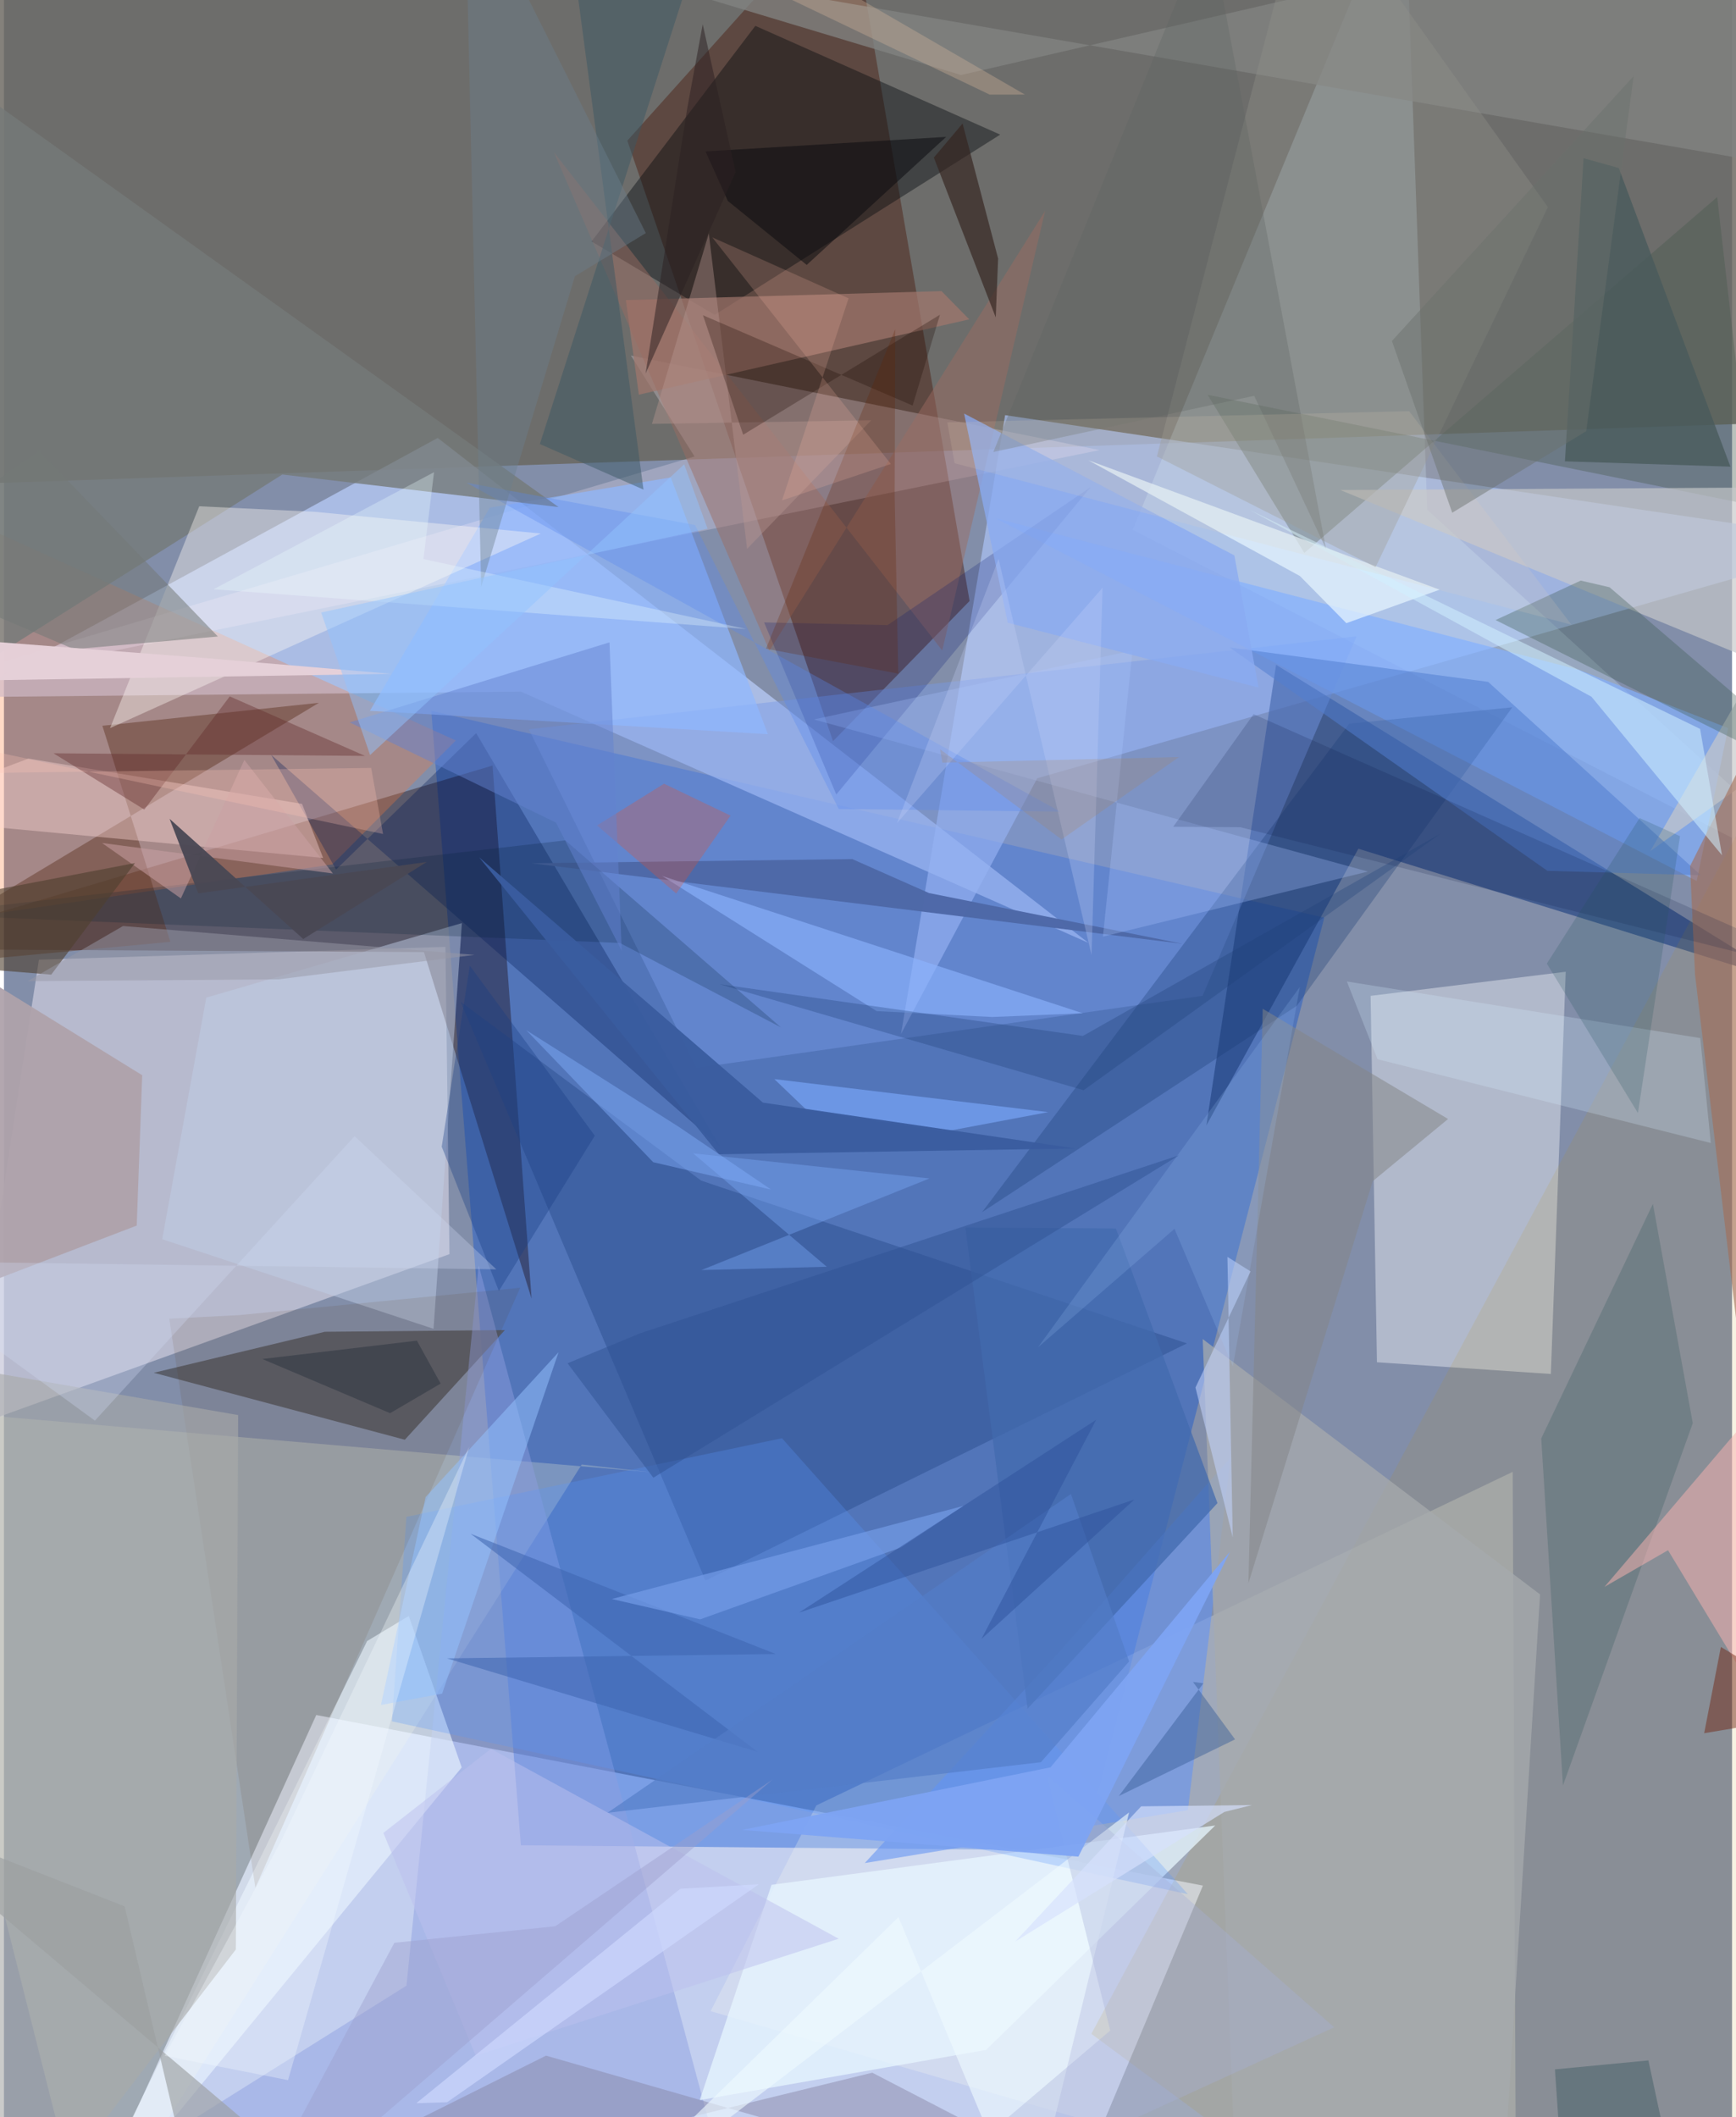 <svg xmlns="http://www.w3.org/2000/svg" width="228" height="278" viewBox="0 0 836 1024"><path fill="#828ea9" d="M0 0h836v1024H0z"/><path fill="#cedafb" fill-opacity=".847" d="M580.02 911.998l-428.93-82.513-97.095 213.194L507.037 1086z"/><path fill="#69665e" fill-opacity=".82" d="M-62-2.19l33.148 236.657L898 203.08V-62z"/><path fill="#004bd4" fill-opacity=".373" d="M250.072 892.502l271.791 2.478L638.73 443.846l-432.01-100.06z"/><path fill="#bdd0ff" fill-opacity=".69" d="M250.013 334.502l274.663 121.549-314.842-244.233-230.157 125.369z"/><path fill="#c9c9da" fill-opacity=".741" d="M16.922 464.163l-35.104 226.785 233.709-84.367-1.947-148.617z"/><path fill="#afc9fe" fill-opacity=".639" d="M433.958 500.121L499.86 376.42 898 262.255l-413.67-61.462z"/><path fill="#4e2519" fill-opacity=".506" d="M408.26-50.887l58.884 341.55-66.065 67.841-99.505-290.466z"/><path fill="#160101" fill-opacity=".365" d="M236.379 370.262L-62 458.997l265.185 1.48 52.067 167.646z"/><path fill="ivory" fill-opacity=".239" d="M729.88 711.887l-336.87 161.33-51.151 99.499L731.56 1086z"/><path fill="#244583" fill-opacity=".678" d="M581.693 544.328l33.727-222.79 248.624 153.835-208.817-64.88z"/><path fill="#ffffd4" fill-opacity=".235" d="M279.527 708.325l33.912 3.794L-62 680.003 40.582 1086z"/><path fill="#ebedf5" fill-opacity=".451" d="M748.335 664.546l7.205-194.542-94.392 11.66 3.065 177.212z"/><path fill="#d7f0ff" fill-opacity=".259" d="M677.497-62L546.044 256.25 898 437.107 688.536 246.57z"/><path fill="#ff7a35" fill-opacity=".278" d="M-62 231.068l280.609 127.077-59.73 59.946-178.492 25.98z"/><path fill="#51545d" fill-opacity=".824" d="M72.479 663.958l82.776-19.826 87.097-.812-48.418 53.034z"/><path fill="#050b0f" fill-opacity=".424" d="M343.804 152.327l-59.52-35.548 79.214-104.272 118.46 52.603z"/><path fill="#7798e6" fill-opacity=".447" d="M253.914 352.713l400.464-44.947-74.533 173.869-244.892 34.892z"/><path fill="#1e4381" fill-opacity=".369" d="M220.906 484.505l116.397 86.523 234.97 78.732-232.878 114.696z"/><path fill="#fff0ff" fill-opacity=".239" d="M-62 338.212l592.026-120.511-226.73-45.737 30.796 48.824z"/><path fill="#c0910b" fill-opacity=".118" d="M526.05 983.69L664.289 1086 898 1069.924l-2.69-772.197z"/><path fill="#8d9ee0" fill-opacity=".475" d="M229.67 612.096L357.087 1086l-295.539-42.146 133.177-83.448z"/><path fill="#83b0ff" fill-opacity=".686" d="M479.597 250.612l282.564 73.442 71.926 28.096-15.184 73.962z"/><path fill="#ecf6ff" fill-opacity=".6" d="M221.452 854.828l-25.621-73.238-20.144 12.125L31.637 1086z"/><path fill="#48594c" fill-opacity=".373" d="M828.82 95.293l-199.753 172.14-46.777-76.48 263.467 53.384z"/><path fill="#8fb8ff" fill-opacity=".698" d="M177.041 343.8l58.008-98.251 87.52-14.624 47.002 124.18z"/><path fill="#e8f7ff" fill-opacity=".741" d="M336.599 1015.762l138.552-24.306 110.826-108.527-214.648 28.694z"/><path fill="#757a79" fill-opacity=".804" d="M-62 8.615v345.29l196.654-124.396L268.3 245.256z"/><path fill="#6394f3" fill-opacity=".584" d="M593.457 704.95l-83.352 94.476-93.67 101.675 156.316-25.58z"/><path fill="#603726" fill-opacity=".478" d="M47.61 351.032l104.769-11.115L-62 468.827l142.515-13.293z"/><path fill="#fffbf5" fill-opacity=".388" d="M150.228 247.536l-55.75-2.67-43.16 107.304 208.392-94.123z"/><path fill="#021b55" fill-opacity=".318" d="M346.423 554.59L228.444 354.588l-67.775 65.98-31.371-55.443z"/><path fill="#a0766d" fill-opacity=".71" d="M300.873 145.14l6.26 45.75 159.839-36.427-13.403-13.661z"/><path fill="#fcd7d5" fill-opacity=".4" d="M154.406 414.961l-10.196-26.155-132.342-21.917L-62 394.681z"/><path fill="#4e68a7" fill-opacity=".98" d="M410.375 415.504l37.145 16.44 122.587 24.528-314.902-38.941z"/><path fill="#1c3e77" fill-opacity=".318" d="M473.187 586.283l177.634-236.26 78.87-7.922-104.278 144.396z"/><path fill="#828382" fill-opacity=".765" d="M876.72-59.077L898 86.59 264.958-23.281l198.048 59.57z"/><path fill="#5995fb" fill-opacity=".275" d="M572.74 916.169L376.383 695.627 194.685 733.63l-6.994 98.93z"/><path fill="#c6c8ca" fill-opacity=".675" d="M896.739 339.938L796.44 411.664 898 235.503l-251.476 1.517z"/><path fill="#3e5a52" fill-opacity=".345" d="M721.598 299.899L898 388.003 776.768 284.054l-13.966-3.248z"/><path fill="#aea2aa" fill-opacity=".945" d="M-59.376 640.084l123.614-47.316 2.646-72.721-126.91-78.406z"/><path fill="#144443" fill-opacity=".196" d="M797.716 582.266l19.29 106.075-62.809 175.251-10.508-167.866z"/><path fill="#fab3b2" fill-opacity=".498" d="M898 622.19l-35.297 223.02-57.67-95.423-30.737 17.72z"/><path fill="#a6aaac" fill-opacity=".765" d="M579.921 647.652l16.494 421.663 130.522-37.432 16.185-260.736z"/><path fill="#e5f5fe" fill-opacity=".718" d="M649.419 301.397l45.13-16.196L524.552 222.6l102.391 56z"/><path fill="#c0cee6" fill-opacity=".486" d="M207.822 642.696L76.557 599.368l21.322-116.85 123.673-36.058z"/><path fill="#8cb3fe" fill-opacity=".631" d="M318.331 423.635l203.57 66.435-43.848 1.82-55.86-2.85z"/><path fill="#9c6b60" fill-opacity=".467" d="M503.67 102.032l-49.753 212.58L266.06 73.646l104.23 241.058z"/><path fill="#527ed1" fill-opacity=".533" d="M718.003 329.795L592.97 313.174l153.707 108.023 74.247 2.12z"/><path fill="#a36e57" fill-opacity=".612" d="M898 255.358l-82.293 163.497 2.383 52.523 35.487 297.347z"/><path fill="#8582a1" fill-opacity=".447" d="M420.076 1002.492L581.202 1086l-318.956-91.764L78.444 1086z"/><path fill="#533106" fill-opacity=".098" d="M121.63 913.08L79.973 637.818l33.85-1.752 135.914-13.22z"/><path fill="#001570" fill-opacity=".216" d="M367.74 301.04l59.702 1.32 98.149-66.647-122.94 148.553z"/><path fill="#76a2f4" fill-opacity=".722" d="M388.553 537.115l66.25 10.259 50.396-9.479-132.527-15.981z"/><path fill="#d0f1ff" fill-opacity=".537" d="M820.546 352.55l10.592 61.104-63.13-76.656-165.427-90.416z"/><path fill="#838587" fill-opacity=".525" d="M662.185 571.286l36.438-30.072-89.665-53.3-6.926 277.845z"/><path fill="#495b5c" fill-opacity=".788" d="M764.156 76.51l17.045 4.756 54.013 144.44-80.058-2.569z"/><path fill="#737877" fill-opacity=".533" d="M-62 273.175l95.874 40.826 69.613-6.148-86.514-89.817z"/><path fill="#abc7ff" fill-opacity=".29" d="M545.955 314.629l-154.103 33.345 268.003 73.563-128.198 31.466z"/><path fill="#352520" fill-opacity=".671" d="M463.755 59.734l17.19 65.306-1.145 28.48-29.953-77.314z"/><path fill="#ef4b1f" fill-opacity=".259" d="M351.492 394.488l-32.166-15.434-32.413 20.174 38.305 32.93z"/><path fill="#94c1ff" fill-opacity=".518" d="M203.993 724.059l-21.615 100.573 29.585-5.47 56.336-165.134z"/><path fill="#426aad" fill-opacity=".737" d="M587.066 726.992l-49.134-132.82-72.81-.465 30.071 232.724z"/><path fill="#d8f0ff" fill-opacity=".243" d="M820.617 502.085l5.103 50.746-161.238-40.527-14.815-37.595z"/><path fill="#89abf1" fill-opacity=".757" d="M606.968 332.584l-11.723-63.942-130.756-68.634 21.133 101.194z"/><path fill="#00103c" fill-opacity=".157" d="M898 475.518l-299.94-75.427-32.405-.21 38.889-54.462z"/><path fill="#3a5764" fill-opacity=".478" d="M259.26 214.766l50.126 22.037L277.796-.795 347.91-62z"/><path fill="#c3d3fc" fill-opacity=".561" d="M603.078 614.934l-11.198-7.024 2.572 135.651-18.03-72.463z"/><path fill="#001e37" fill-opacity=".212" d="M375.866 496.899L297.97 456.08l-338.464-13.796 312.057-35.841z"/><path fill="#0d0d10" fill-opacity=".533" d="M388.35 128.137l67.462-61.93-116.421 7.017 10.783 23.955z"/><path fill="#7fb0ff" fill-opacity=".361" d="M447.77 569.965l-114.346-12.117 64.626 54.841-60.66 1.601z"/><path fill="#e5d0d8" fill-opacity=".984" d="M97.962 318.343l-124.025-9.579L-62 329.914l249.396-4.007z"/><path fill="#3a5c9f" fill-opacity=".957" d="M518.267 555.458l-151.104-22.161-137.29-118.656 115.985 143.654z"/><path fill="#3f66b0" fill-opacity=".561" d="M214.343 802.11l159.07-2.118-147.673-58.176 138.874 105.492z"/><path fill="#eefaff" fill-opacity=".616" d="M432.742 927.252l62.679 150.352 48.89-201.012L270.256 1086z"/><path fill="#b99994" fill-opacity=".388" d="M340.984 112.94l-27.52 92.082 106.076-1.738-60.035 62.172z"/><path fill="#6483d0" fill-opacity=".486" d="M167.253 349.403l99.789 48.46 31.804 61.954-5.909-149.13z"/><path fill="#a9aaa8" fill-opacity=".612" d="M112.184 942.892L2.154 1086-62 654.109l175.316 30.315z"/><path fill="#90908d" fill-opacity=".353" d="M746.922 100.186L663.546 274.31l-105.791-53.548L631.258-62z"/><path fill="#61292a" fill-opacity=".392" d="M174.66 365.604L23.969 364.34l43.935 27.224 41.335-54.736z"/><path fill="#193d83" fill-opacity=".353" d="M211.778 554.62l27.655 69.769 46.406-75.102-60.477-82.205z"/><path fill="#1c0800" fill-opacity=".275" d="M452.821 152.208l-95.203 58.057-19.451-57.79 101.42 43.689z"/><path fill="#a5b0d7" fill-opacity=".345" d="M535.194 982.104l-30.856-123.725 139.193 122.149L412.91 1086z"/><path fill="#632400" fill-opacity=".247" d="M368.666 313.746l63.974 12.065-1.735-86.082.275-80.552z"/><path fill="#cba0a5" fill-opacity=".525" d="M47.432 407.722l111.69 14.756-42.831-54.92-30.695 66.98z"/><path fill="#1e3e78" fill-opacity=".306" d="M522.292 527.308l-176.293-51.311 175.974 25.047 173.005-97.854z"/><path fill="#82affd" fill-opacity=".447" d="M252.671 498.257l61.432 63.865 56.994 13.222-44.656-30.348z"/><path fill="#4f3f2f" fill-opacity=".604" d="M22.878 471.395l40.529-53.976L-28.86 435.1-62 464.53z"/><path fill="#a4cefe" fill-opacity=".173" d="M500.219 651.667l126.658-174.26-32.371 183.445-28.236-66.5z"/><path fill="#9897a5" fill-opacity=".502" d="M11.447 474.553l121.266-.881 94.97-11.832-170.07-13.957z"/><path fill="#606562" fill-opacity=".31" d="M582.82-37.595l56.735 303.034-34.728-73.999-126.197 27.177z"/><path fill="#bbc0ed" fill-opacity=".502" d="M235.554 845.854l168.257 91.839-175.603 56.555-44.661-107.736z"/><path fill="#9c9ea1" fill-opacity=".631" d="M-62 874.86l120.385 47.183L97.005 1086h90.701z"/><path fill="#70240f" fill-opacity=".467" d="M830.596 796.572l47.517 28.614 19.887.398-75.484 12.713z"/><path fill="#385c98" fill-opacity=".455" d="M595.568 841.279l-56.235 27.403 40.925-54.537-5.057-.661z"/><path fill="#e9d2ba" fill-opacity=".153" d="M459.882 224.05l298.375 78.057-78.473-103.249-223.42 5.42z"/><path fill="#f6fdff" fill-opacity=".322" d="M134.219 890.165l90.91-190.518-87.692 306.444-59.617-11.778z"/><path fill="#5789ef" fill-opacity=".333" d="M334.317 253.93l69.521 137.333 107.187 1.326-287.212-159.107z"/><path fill="#77a0ec" fill-opacity=".62" d="M336.8 783.225l97.14-34.767 30.267-20.122-170.168 45.043z"/><path fill="#24545c" fill-opacity=".212" d="M791.284 395.662l19.548 8.769L790.47 538.33l-44.073-72.274z"/><path fill="#6c7e8e" fill-opacity=".412" d="M310.513 112.731l-34.298 20.861-45.35 150.266L222.916-62z"/><path fill="#ffbfab" fill-opacity=".192" d="M342.642 114.794l86.41 109.628-52.653 17.597 32.215-97.73z"/><path fill="#0e3840" fill-opacity=".275" d="M795.537 996.548l-45.23 4.332 2.826 40.61L814.73 1086z"/><path fill="#efffff" fill-opacity=".298" d="M101.396 285.001l106.66-56.613-5.11 42.011 156.075 33.823z"/><path fill="#315394" fill-opacity=".506" d="M314.154 714.725L568.526 558.75l-260.781 86.136-35.085 14.48z"/><path fill="#cfd9ff" fill-opacity=".663" d="M327.189 913.532l-127.728 103.72 14.945-.489 150.788-105.405z"/><path fill="#cad5fd" fill-opacity=".259" d="M431.975 398.169l49.201-127.862 44.971 191.654 5.333-177.7z"/><path fill="#ffc3b7" fill-opacity=".271" d="M-29.25 374.146l-23.992-20.854 236.632 50.082-5.75-31.963z"/><path fill="#537dc8" fill-opacity=".667" d="M291.971 876.789l224.2-154.2 28.147 81-42.675 48.73z"/><path fill="#91c4ff" fill-opacity=".482" d="M340.384 255.72l-186.922 40.524 23.663 68.935L329.07 224.59z"/><path fill="#d0d8f2" fill-opacity=".314" d="M238.196 613.936l-68.564-64.422L44 687.11l-106-77.29z"/><path fill="#2b5098" fill-opacity=".447" d="M384.583 779.99l143.806-93.313-55.526 106.04 74.043-67.473z"/><path fill="#d6e0fd" fill-opacity=".663" d="M489.25 939.032l60.884-65.37 53.601-.617-13.338 3.33z"/><path fill="#9c9ecd" fill-opacity=".431" d="M371.818 860.699L110.57 1086l78.307-146.354 77.789-7.979z"/><path fill="#242d3b" fill-opacity=".443" d="M186.802 683.503l-61.79-26.192 74.75-8.878 11.493 20.761z"/><path fill="#d8b99d" fill-opacity=".333" d="M476.88 45.764L251.78-62l141.163 49.297 100.951 58.44z"/><path fill="#7ea4f3" fill-opacity=".945" d="M357.1 885.066l149.18-30.263 86.912-104.378-73.41 147.569z"/><path fill="#4a4854" fill-opacity=".953" d="M93.966 432.095l110.574-15.19-59.747 37.273-64.668-58.152z"/><path fill="#2c2122" fill-opacity=".51" d="M353.968 83.232l-15.933-71.499-7.563 41.097-20.07 127.829z"/><path fill="#aa855c" fill-opacity=".224" d="M453.97 368.864l114.498-2.714-56.804 39.864-58.805-43.626z"/><path fill="#6b716c" fill-opacity=".455" d="M700.635 247.985l-29.191-83.057L788.399 36.815l-22.928 171.73z"/></svg>
